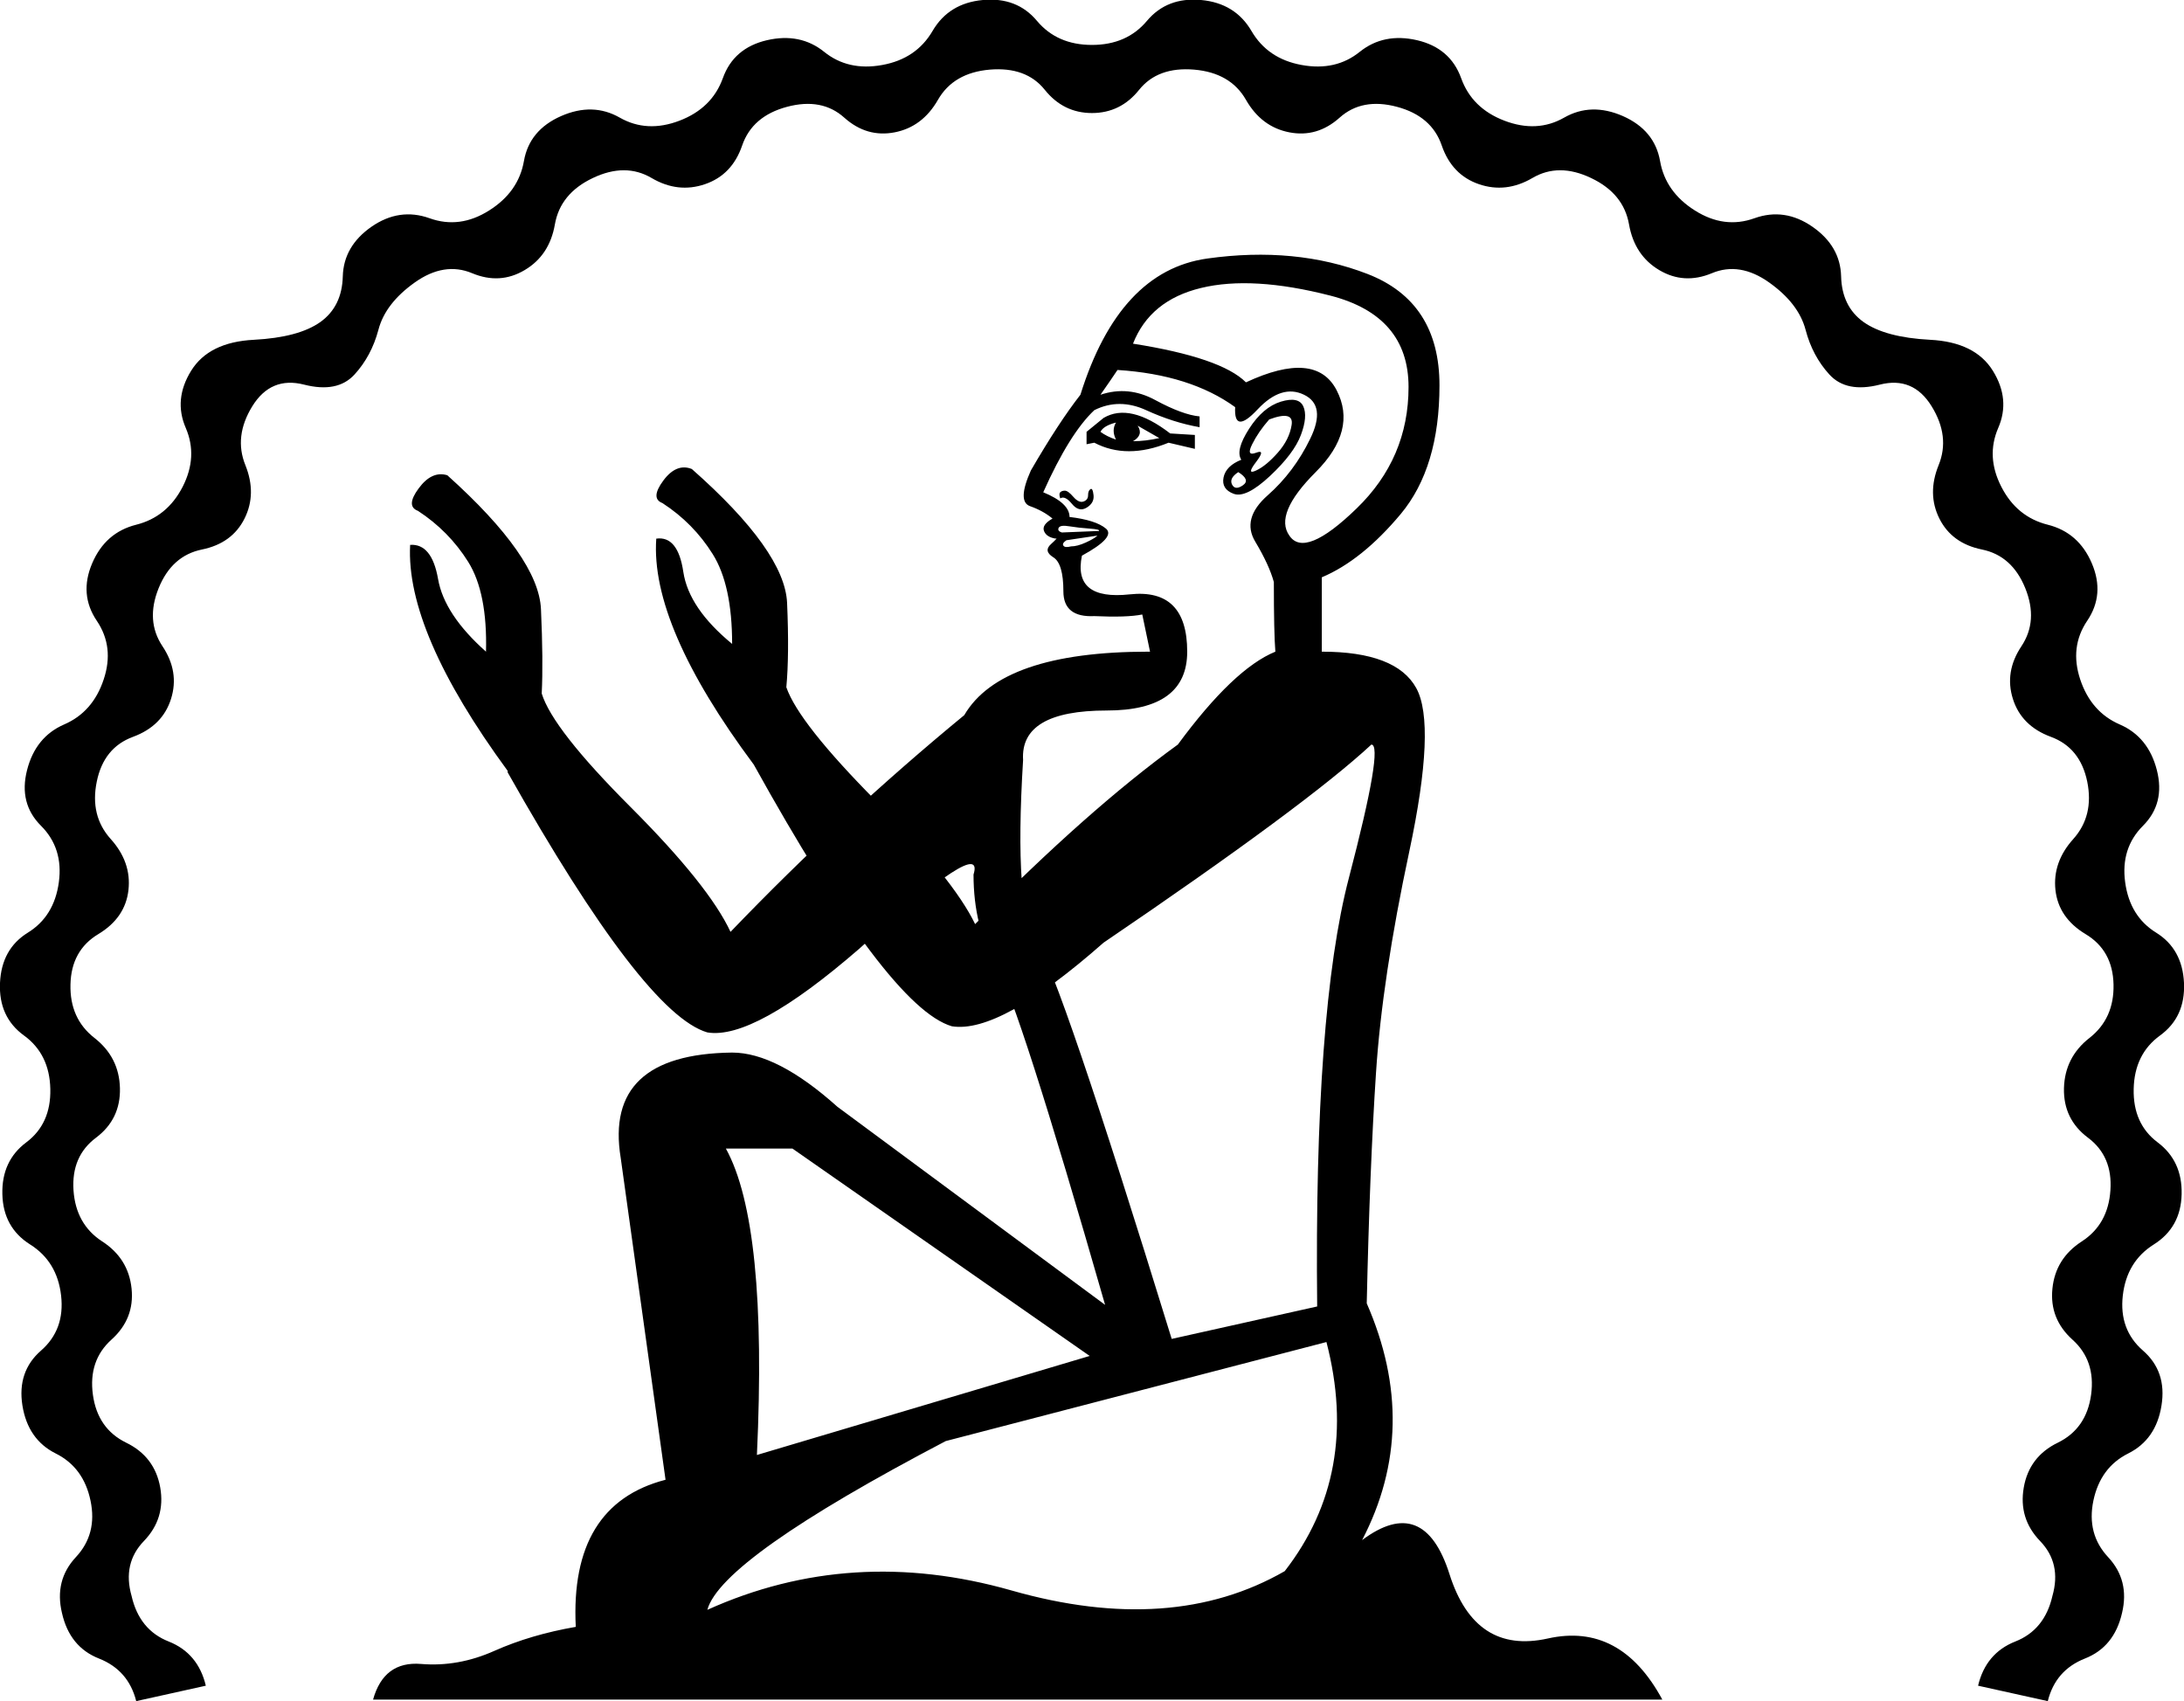 <?xml version='1.0' encoding ='UTF-8' standalone='yes'?>
<svg width='23.089' height='17.983' xmlns='http://www.w3.org/2000/svg' xmlns:xlink='http://www.w3.org/1999/xlink' xmlns:inkscape='http://www.inkscape.org/namespaces/inkscape'>
<path style='fill:#000000; stroke:none' d=' M 11.52 14.334  L 8.378 12.142  L 7.674 12.142  Q 8.116 12.943 8.002 15.381  L 11.52 14.334  Z  M 14.023 14.187  L 9.998 15.234  Q 7.625 16.478 7.478 17.018  Q 9 16.331 10.693 16.813  Q 12.387 17.296 13.582 16.609  Q 14.383 15.578 14.023 14.187  Z  M 13.123 4.86  Q 13.058 4.762 13.205 4.533  Q 13.352 4.304 13.541 4.246  Q 13.729 4.189 13.778 4.295  Q 13.827 4.402 13.753 4.598  Q 13.68 4.794 13.426 5.032  Q 13.172 5.269 13.042 5.22  Q 12.911 5.171 12.935 5.048  Q 12.96 4.925 13.123 4.86  Z  M 13.418 4.434  Q 13.303 4.565 13.238 4.696  Q 13.172 4.827 13.279 4.786  Q 13.385 4.745 13.279 4.884  Q 13.172 5.024 13.279 4.974  Q 13.385 4.925 13.508 4.786  Q 13.631 4.647 13.655 4.492  Q 13.68 4.336 13.418 4.434  Z  M 13.172 4.042  Q 13.909 3.698 14.13 4.124  Q 14.351 4.549 13.909 4.991  Q 13.467 5.433 13.631 5.662  Q 13.794 5.907 14.342 5.375  Q 14.891 4.844 14.891 4.091  Q 14.891 3.338 14.064 3.125  Q 13.238 2.913 12.698 3.044  Q 12.158 3.174 11.978 3.633  Q 12.911 3.78 13.172 4.042  Z  M 13.091 4.991  Q 12.992 5.056 13.025 5.122  Q 13.058 5.187 13.14 5.13  Q 13.222 5.073 13.091 4.991  Z  M 11.487 4.696  L 11.487 4.565  L 11.667 4.418  Q 11.945 4.254 12.371 4.582  L 12.632 4.598  L 12.632 4.745  L 12.354 4.68  Q 11.912 4.86 11.569 4.68  L 11.487 4.696  Z  M 11.634 4.565  Q 11.7 4.614 11.798 4.647  Q 11.749 4.549 11.798 4.467  Q 11.667 4.5 11.634 4.565  Z  M 11.978 4.664  Q 12.109 4.664 12.256 4.631  L 12.027 4.5  Q 12.092 4.598 11.978 4.664  Z  M 11.209 5.269  Q 11.192 5.22 11.209 5.204  Q 11.225 5.187 11.258 5.187  Q 11.291 5.187 11.348 5.253  Q 11.405 5.318 11.454 5.302  Q 11.503 5.285 11.503 5.236  Q 11.503 5.187 11.528 5.171  Q 11.552 5.154 11.561 5.236  Q 11.569 5.318 11.487 5.367  Q 11.405 5.416 11.332 5.326  Q 11.258 5.236 11.209 5.269  Z  M 11.602 5.662  L 11.274 5.711  Q 11.225 5.744 11.242 5.768  Q 11.258 5.793 11.323 5.776  Q 11.389 5.776 11.479 5.735  Q 11.569 5.694 11.602 5.662  Z  M 11.618 5.613  Q 11.634 5.596 11.52 5.588  Q 11.405 5.58 11.307 5.564  Q 11.209 5.547 11.192 5.58  Q 11.176 5.613 11.225 5.629  L 11.618 5.613  Z  M 13.974 6.103  L 13.974 6.889  Q 14.76 6.889 14.972 7.273  Q 15.185 7.658 14.899 9  Q 14.612 10.342 14.547 11.34  Q 14.481 12.338 14.449 13.778  Q 15.021 15.087 14.4 16.281  Q 15.054 15.791 15.324 16.641  Q 15.594 17.492 16.363 17.321  Q 17.132 17.149 17.574 17.967  L 3.944 17.967  Q 4.058 17.558 4.451 17.59  Q 4.844 17.623 5.228 17.451  Q 5.613 17.28 6.087 17.198  Q 6.022 15.905 7.036 15.643  L 6.562 12.24  Q 6.382 11.143 7.74 11.127  Q 8.214 11.127 8.853 11.7  L 11.683 13.794  Q 10.767 10.603 10.53 10.202  Q 10.292 9.802 10.292 9.245  Q 10.423 8.82 9.082 10.031  Q 7.969 10.996 7.478 10.914  Q 6.807 10.718 5.367 8.165  L 5.367 8.149  Q 4.287 6.676 4.336 5.76  Q 4.565 5.744 4.631 6.12  Q 4.696 6.496 5.138 6.889  Q 5.154 6.267 4.95 5.94  Q 4.745 5.613 4.418 5.4  Q 4.287 5.351 4.426 5.163  Q 4.565 4.974 4.729 5.024  Q 5.694 5.891 5.719 6.439  Q 5.744 6.987 5.727 7.331  Q 5.842 7.707 6.668 8.533  Q 7.494 9.36 7.723 9.851  Q 8.902 8.623 10.194 7.56  Q 10.587 6.889 12.142 6.889  L 12.158 6.889  L 12.076 6.496  Q 11.912 6.529 11.569 6.513  Q 11.242 6.529 11.242 6.251  Q 11.242 5.956 11.135 5.891  Q 11.029 5.825 11.111 5.752  Q 11.192 5.678 11.16 5.694  Q 11.062 5.678 11.037 5.613  Q 11.012 5.547 11.127 5.482  Q 11.029 5.4 10.89 5.351  Q 10.751 5.302 10.898 4.974  Q 11.192 4.467 11.422 4.173  Q 11.831 2.864 12.763 2.733  Q 13.696 2.602 14.457 2.896  Q 15.218 3.191 15.218 4.074  Q 15.218 4.942 14.809 5.433  Q 14.4 5.923 13.974 6.103  Z  M 12.452 7.871  Q 13.042 7.069 13.483 6.889  Q 13.467 6.693 13.467 6.153  Q 13.418 5.973 13.271 5.727  Q 13.123 5.482 13.402 5.236  Q 13.68 4.991 13.851 4.639  Q 14.023 4.287 13.786 4.173  Q 13.549 4.058 13.295 4.328  Q 13.042 4.598 13.058 4.304  Q 12.583 3.96 11.814 3.911  Q 11.749 4.009 11.634 4.173  Q 11.929 4.074 12.215 4.23  Q 12.502 4.385 12.682 4.402  L 12.682 4.516  Q 12.403 4.467 12.117 4.336  Q 11.831 4.205 11.569 4.336  Q 11.307 4.582 11.029 5.204  Q 11.307 5.318 11.307 5.465  Q 11.585 5.498 11.692 5.588  Q 11.798 5.678 11.438 5.874  Q 11.34 6.349 11.945 6.283  Q 12.551 6.218 12.551 6.889  Q 12.551 7.511 11.7 7.511  Q 10.783 7.511 10.816 8.034  Q 10.718 9.622 10.955 9.949  Q 11.192 10.276 12.387 14.154  L 13.925 13.811  Q 13.892 10.685 14.261 9.278  Q 14.629 7.871 14.498 7.871  Q 13.811 8.509 11.667 9.965  Q 10.571 10.931 10.063 10.849  Q 9.393 10.652 7.969 8.083  L 7.969 8.083  Q 6.873 6.611 6.938 5.694  Q 7.167 5.662 7.224 6.046  Q 7.282 6.431 7.74 6.807  Q 7.74 6.185 7.535 5.858  Q 7.331 5.531 7.003 5.318  Q 6.873 5.269 7.012 5.081  Q 7.151 4.893 7.314 4.958  Q 8.296 5.825 8.321 6.373  Q 8.345 6.922 8.313 7.265  Q 8.443 7.642 9.262 8.468  Q 10.08 9.294 10.309 9.769  Q 11.503 8.558 12.452 7.871  Z  M 20.912 17.82  L 21.649 17.983  Q 21.73 17.656 22.041 17.533  Q 22.352 17.411 22.434 17.051  Q 22.516 16.707 22.287 16.461  Q 22.058 16.216 22.131 15.864  Q 22.205 15.512 22.499 15.365  Q 22.794 15.218 22.851 14.858  Q 22.909 14.498 22.655 14.277  Q 22.401 14.056 22.442 13.696  Q 22.483 13.336 22.769 13.156  Q 23.056 12.976 23.064 12.624  Q 23.072 12.272 22.81 12.076  Q 22.549 11.88 22.557 11.512  Q 22.565 11.143 22.835 10.947  Q 23.105 10.751 23.089 10.391  Q 23.072 10.031 22.794 9.859  Q 22.516 9.687 22.467 9.327  Q 22.418 8.967 22.655 8.73  Q 22.892 8.493 22.802 8.141  Q 22.712 7.789 22.409 7.658  Q 22.107 7.527 21.992 7.183  Q 21.878 6.84 22.066 6.562  Q 22.254 6.283 22.115 5.956  Q 21.976 5.629 21.649 5.547  Q 21.321 5.465 21.158 5.146  Q 20.994 4.827 21.125 4.524  Q 21.256 4.222 21.068 3.919  Q 20.88 3.616 20.405 3.592  Q 19.93 3.567 19.701 3.404  Q 19.472 3.24 19.464 2.921  Q 19.456 2.602 19.161 2.397  Q 18.867 2.193 18.548 2.307  Q 18.229 2.422 17.918 2.225  Q 17.607 2.029 17.55 1.702  Q 17.492 1.375 17.157 1.227  Q 16.821 1.08 16.535 1.244  Q 16.249 1.407 15.905 1.276  Q 15.561 1.145 15.447 0.826  Q 15.332 0.507 14.981 0.425  Q 14.629 0.344 14.375 0.548  Q 14.121 0.753 13.761 0.687  Q 13.402 0.622 13.23 0.327  Q 13.058 0.033 12.698 0  Q 12.338 -0.033 12.125 0.221  Q 11.912 0.475 11.544 0.475  Q 11.176 0.475 10.963 0.221  Q 10.751 -0.033 10.391 0  Q 10.031 0.033 9.859 0.327  Q 9.687 0.622 9.327 0.687  Q 8.967 0.753 8.713 0.548  Q 8.46 0.344 8.108 0.425  Q 7.756 0.507 7.642 0.826  Q 7.527 1.145 7.183 1.276  Q 6.84 1.407 6.553 1.244  Q 6.267 1.08 5.932 1.227  Q 5.596 1.375 5.539 1.702  Q 5.482 2.029 5.171 2.225  Q 4.86 2.422 4.541 2.307  Q 4.222 2.193 3.927 2.397  Q 3.633 2.602 3.624 2.921  Q 3.616 3.24 3.387 3.404  Q 3.158 3.567 2.684 3.592  Q 2.209 3.616 2.021 3.919  Q 1.833 4.222 1.964 4.524  Q 2.094 4.827 1.931 5.146  Q 1.767 5.465 1.44 5.547  Q 1.113 5.629 0.974 5.956  Q 0.835 6.283 1.023 6.562  Q 1.211 6.84 1.096 7.183  Q 0.982 7.527 0.679 7.658  Q 0.376 7.789 0.286 8.141  Q 0.196 8.493 0.434 8.73  Q 0.671 8.967 0.622 9.327  Q 0.573 9.687 0.295 9.859  Q 0.016 10.031 0 10.391  Q -0.016 10.751 0.254 10.947  Q 0.524 11.143 0.532 11.512  Q 0.54 11.88 0.278 12.076  Q 0.016 12.272 0.025 12.624  Q 0.033 12.976 0.319 13.156  Q 0.605 13.336 0.646 13.696  Q 0.687 14.056 0.434 14.277  Q 0.18 14.498 0.237 14.858  Q 0.295 15.218 0.589 15.365  Q 0.884 15.512 0.957 15.864  Q 1.031 16.216 0.802 16.461  Q 0.573 16.707 0.655 17.051  Q 0.736 17.411 1.047 17.533  Q 1.358 17.656 1.44 17.983  L 2.176 17.82  Q 2.094 17.476 1.784 17.353  Q 1.473 17.231 1.391 16.871  Q 1.293 16.527 1.522 16.29  Q 1.751 16.052 1.694 15.725  Q 1.636 15.398 1.334 15.251  Q 1.031 15.103 0.982 14.743  Q 0.933 14.383 1.178 14.162  Q 1.424 13.941 1.391 13.622  Q 1.358 13.303 1.08 13.123  Q 0.802 12.943 0.777 12.583  Q 0.753 12.223 1.015 12.027  Q 1.276 11.831 1.268 11.503  Q 1.26 11.176 0.998 10.972  Q 0.736 10.767 0.745 10.407  Q 0.753 10.047 1.039 9.875  Q 1.325 9.703 1.358 9.409  Q 1.391 9.114 1.17 8.869  Q 0.949 8.623 1.023 8.263  Q 1.096 7.903 1.407 7.789  Q 1.718 7.674 1.808 7.388  Q 1.898 7.102 1.718 6.832  Q 1.538 6.562 1.677 6.218  Q 1.816 5.874 2.135 5.809  Q 2.454 5.744 2.585 5.482  Q 2.716 5.22 2.594 4.917  Q 2.471 4.614 2.667 4.295  Q 2.864 3.976 3.215 4.066  Q 3.567 4.156 3.747 3.96  Q 3.927 3.764 4.001 3.485  Q 4.074 3.207 4.385 2.986  Q 4.696 2.765 4.991 2.888  Q 5.285 3.011 5.547 2.855  Q 5.809 2.7 5.866 2.373  Q 5.923 2.045 6.267 1.882  Q 6.611 1.718 6.889 1.882  Q 7.167 2.045 7.453 1.947  Q 7.74 1.849 7.846 1.538  Q 7.953 1.227 8.321 1.129  Q 8.689 1.031 8.926 1.244  Q 9.163 1.456 9.458 1.399  Q 9.752 1.342 9.916 1.055  Q 10.08 0.769 10.464 0.736  Q 10.849 0.704 11.045 0.949  Q 11.242 1.195 11.544 1.195  Q 11.847 1.195 12.043 0.949  Q 12.24 0.704 12.624 0.736  Q 13.009 0.769 13.172 1.055  Q 13.336 1.342 13.631 1.399  Q 13.925 1.456 14.162 1.244  Q 14.4 1.031 14.768 1.129  Q 15.136 1.227 15.242 1.538  Q 15.349 1.849 15.635 1.947  Q 15.921 2.045 16.2 1.882  Q 16.478 1.718 16.821 1.882  Q 17.165 2.045 17.222 2.373  Q 17.28 2.7 17.541 2.855  Q 17.803 3.011 18.098 2.888  Q 18.392 2.765 18.703 2.986  Q 19.014 3.207 19.088 3.485  Q 19.161 3.764 19.341 3.96  Q 19.521 4.156 19.873 4.066  Q 20.225 3.976 20.421 4.295  Q 20.618 4.614 20.495 4.917  Q 20.372 5.22 20.503 5.482  Q 20.634 5.744 20.953 5.809  Q 21.272 5.874 21.411 6.218  Q 21.55 6.562 21.37 6.832  Q 21.19 7.102 21.28 7.388  Q 21.37 7.674 21.681 7.789  Q 21.992 7.903 22.066 8.263  Q 22.139 8.623 21.919 8.869  Q 21.698 9.114 21.73 9.409  Q 21.763 9.703 22.049 9.875  Q 22.336 10.047 22.344 10.407  Q 22.352 10.767 22.09 10.972  Q 21.829 11.176 21.82 11.503  Q 21.812 11.831 22.074 12.027  Q 22.336 12.223 22.311 12.583  Q 22.287 12.943 22.009 13.123  Q 21.73 13.303 21.698 13.622  Q 21.665 13.941 21.91 14.162  Q 22.156 14.383 22.107 14.743  Q 22.058 15.103 21.755 15.251  Q 21.452 15.398 21.395 15.725  Q 21.338 16.052 21.567 16.29  Q 21.796 16.527 21.698 16.871  Q 21.616 17.231 21.305 17.353  Q 20.994 17.476 20.912 17.82  Z '/></svg>
